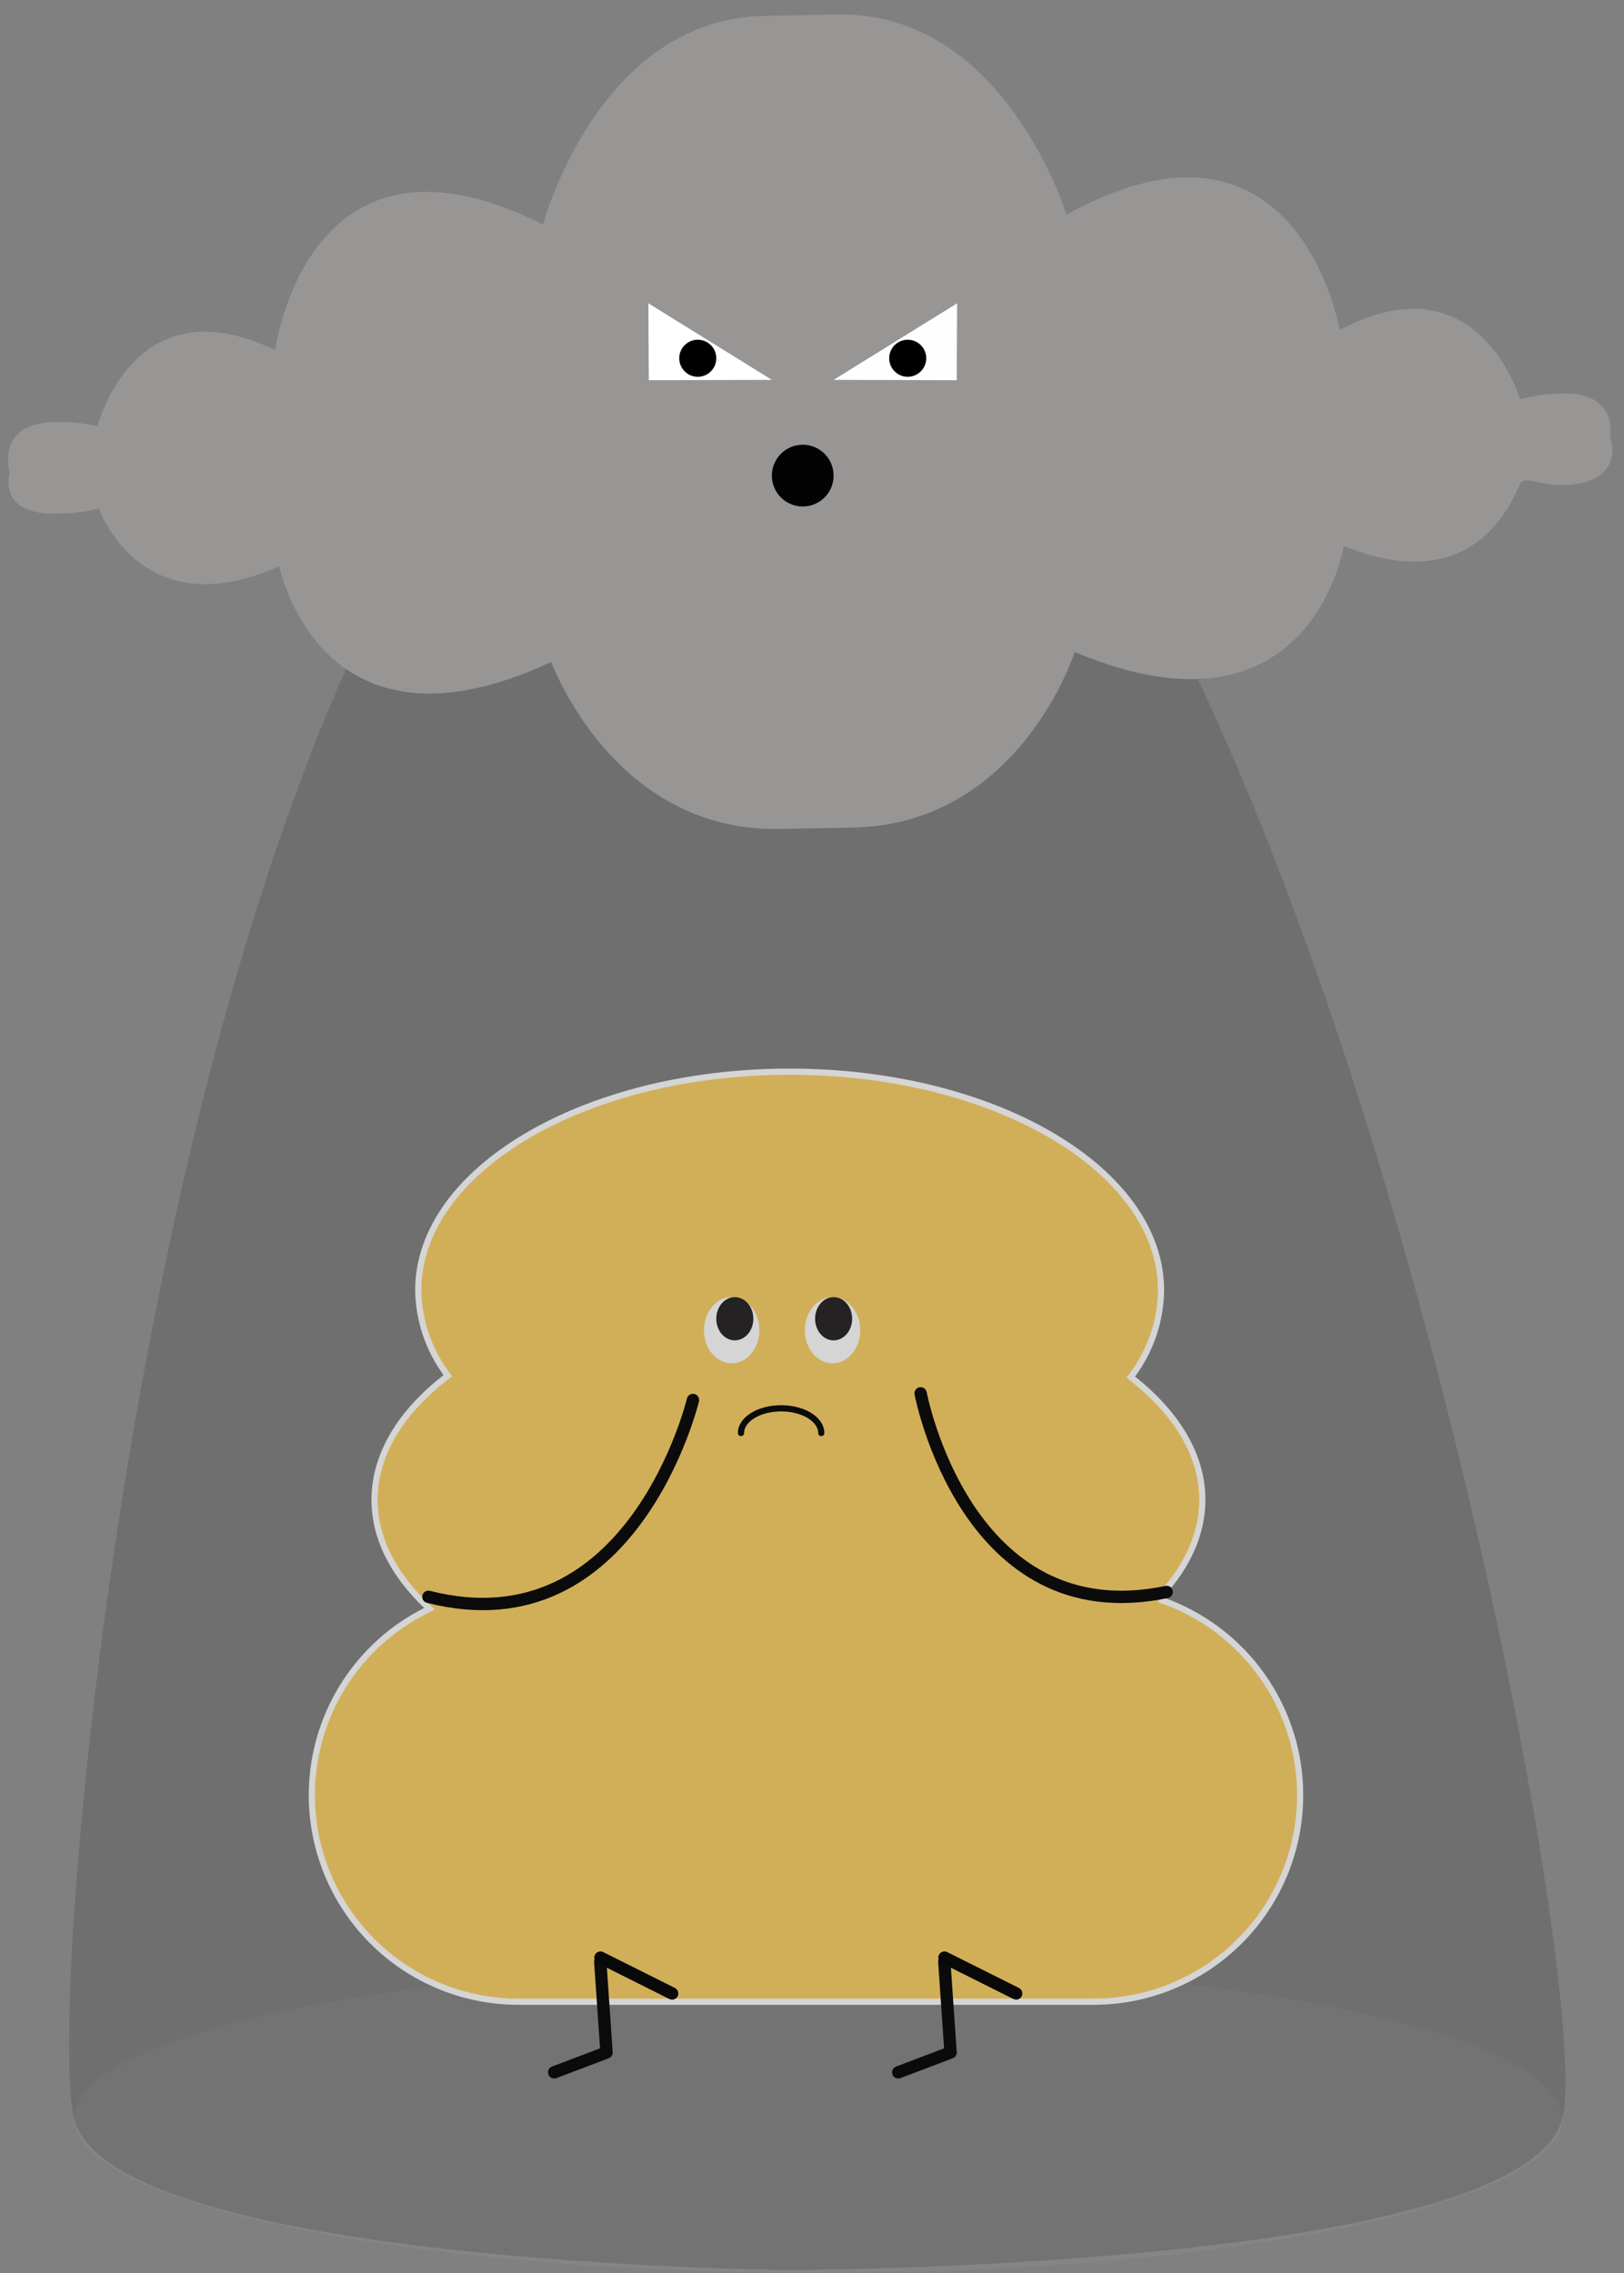 <svg width="263" height="368" viewBox="0 0 263 368" fill="none" xmlns="http://www.w3.org/2000/svg">
<rect x="0" y="0" width="263" height="368" fill="#808080" stroke="none"/>
<ellipse cx="132.5" cy="343" rx="120.5" ry="25" fill="#868585"/>
<path d="M183.413 222.558L183.124 222.947L183.503 223.248C190.624 228.899 194.71 235.634 194.71 242.82C194.71 248.324 192.299 253.566 187.972 258.264L188.34 258.602L188.174 259.074C194.717 261.371 200.384 265.641 204.393 271.294C208.402 276.947 210.555 283.705 210.554 290.634C210.554 299.502 207.028 308.007 200.753 314.278C194.477 320.549 185.965 324.072 177.09 324.072H83.965C75.089 324.072 66.577 320.549 60.301 314.278C54.026 308.007 50.5 299.502 50.5 290.634C50.501 284.439 52.224 278.366 55.478 273.092C58.733 267.819 63.389 263.553 68.929 260.77L69.563 260.452L69.05 259.962C63.677 254.833 60.66 248.995 60.66 242.82C60.66 235.529 64.832 228.707 72.145 223.017L72.529 222.719L72.242 222.327C69.382 218.426 67.807 213.733 67.735 208.898C67.737 199.234 74.36 190.396 85.257 183.946C96.144 177.502 111.215 173.5 127.885 173.5C144.555 173.5 159.623 177.502 170.508 183.946C181.402 190.396 188.023 199.235 188.025 208.899C187.963 213.824 186.35 218.603 183.413 222.558Z" fill="#FACF63" stroke="white"/>
<path d="M112.221 226.655C112.221 226.655 102.531 266.97 69.381 258.52" stroke="#020202" stroke-width="2" stroke-linecap="round" stroke-linejoin="round"/>
<path d="M97.213 317.598L98.223 332.289L89.749 335.504" stroke="#020202" stroke-width="2" stroke-linecap="round" stroke-linejoin="round"/>
<path d="M152.929 317.598L153.939 332.289L145.464 335.504" stroke="#020202" stroke-width="2" stroke-linecap="round" stroke-linejoin="round"/>
<path d="M97.239 316.932L108.846 322.735" stroke="black" stroke-width="2" stroke-linecap="round"/>
<path d="M152.954 316.932L164.562 322.735" stroke="black" stroke-width="2" stroke-linecap="round"/>
<path d="M120 232C120 229.795 122.9 228 126.5 228C130.1 228 133 229.79 133 232" stroke="#020202" stroke-linecap="round" stroke-linejoin="round"/>
<path d="M149.091 225.576C149.091 225.576 156.415 264.532 188.937 257.734" stroke="#020202" stroke-width="2" stroke-linecap="round" stroke-linejoin="round"/>
<path d="M118.489 220.713C120.968 220.713 122.977 218.315 122.977 215.356C122.977 212.398 120.968 210 118.489 210C116.01 210 114 212.398 114 215.356C114 218.315 116.01 220.713 118.489 220.713Z" fill="white"/>
<path d="M119 217C120.657 217 122 215.433 122 213.5C122 211.567 120.657 210 119 210C117.343 210 116 211.567 116 213.5C116 215.433 117.343 217 119 217Z" fill="#221F20"/>
<path d="M134.828 220.714C137.307 220.714 139.317 218.316 139.317 215.357C139.317 212.399 137.307 210.001 134.828 210.001C132.349 210.001 130.339 212.399 130.339 215.357C130.339 218.316 132.349 220.714 134.828 220.714Z" fill="white"/>
<path d="M135 217C136.657 217 138 215.433 138 213.5C138 211.567 136.657 210 135 210C133.343 210 132 211.567 132 213.5C132 215.433 133.343 217 135 217Z" fill="#221F20"/>
<path opacity="0.2" d="M127.24 40.5C204.5 40.5 259.5 318.5 253 343C246.5 367.5 127.24 367.5 127.24 367.5C127.24 367.5 18 366.5 12 343C6 319.5 32 40.5 127.24 40.5Z" fill="#312E2E"/>
<path fill-rule="evenodd" clip-rule="evenodd" d="M16.035 82.335C14.162 82.793 12.244 83.054 10.315 83.114C0.912 83.736 1.087 78.658 1.559 76.539C1 74.03 0.614 67.982 10.035 68.333C11.966 68.325 13.892 68.557 15.783 69.025C15.783 69.025 21.669 45.572 44.566 56.696C44.566 56.696 49.71 17.042 87.946 36.363C87.946 36.363 96.786 2.925 124.007 2.57L135.391 2.354C162.651 1.678 172.705 34.759 172.705 34.759C210.285 14.002 216.95 53.432 216.95 53.432C239.408 41.45 246.179 64.663 246.179 64.663C248.05 64.124 249.967 63.819 251.896 63.754C260.619 63.098 261.11 68.257 260.762 71.028C261.498 72.604 262.013 78.812 252.176 78.535C251.377 78.541 250.403 78.328 249.474 78.125C248.157 77.838 246.932 77.57 246.431 77.973C246.326 78.058 246.157 78.417 245.899 78.966C244.057 82.893 237.667 96.507 217.612 88.392C217.612 88.392 212.323 121.633 174.045 105.564C174.045 105.564 165.149 133.607 137.883 133.989L126.498 134.205C99.284 134.854 89.286 107.168 89.286 107.168C51.747 124.673 45.227 91.655 45.227 91.655C22.733 101.764 16.035 82.335 16.035 82.335Z" fill="#989595"/>
<path d="M125 61.498L105.068 61.555L105 49.108L125 61.498Z" fill="white"/>
<path d="M113 61C114.657 61 116 59.657 116 58C116 56.343 114.657 55 113 55C111.343 55 110 56.343 110 58C110 59.657 111.343 61 113 61Z" fill="black"/>
<path d="M135 61.498L154.933 61.555L155 49.108L135 61.498Z" fill="#FFFEFE"/>
<path d="M147 61C145.343 61 144 59.657 144 58C144 56.343 145.343 55 147 55C148.657 55 150 56.343 150 58C150 59.657 148.657 61 147 61Z" fill="black"/>
<circle cx="130" cy="77" r="5" fill="#030303"/>
</svg>
